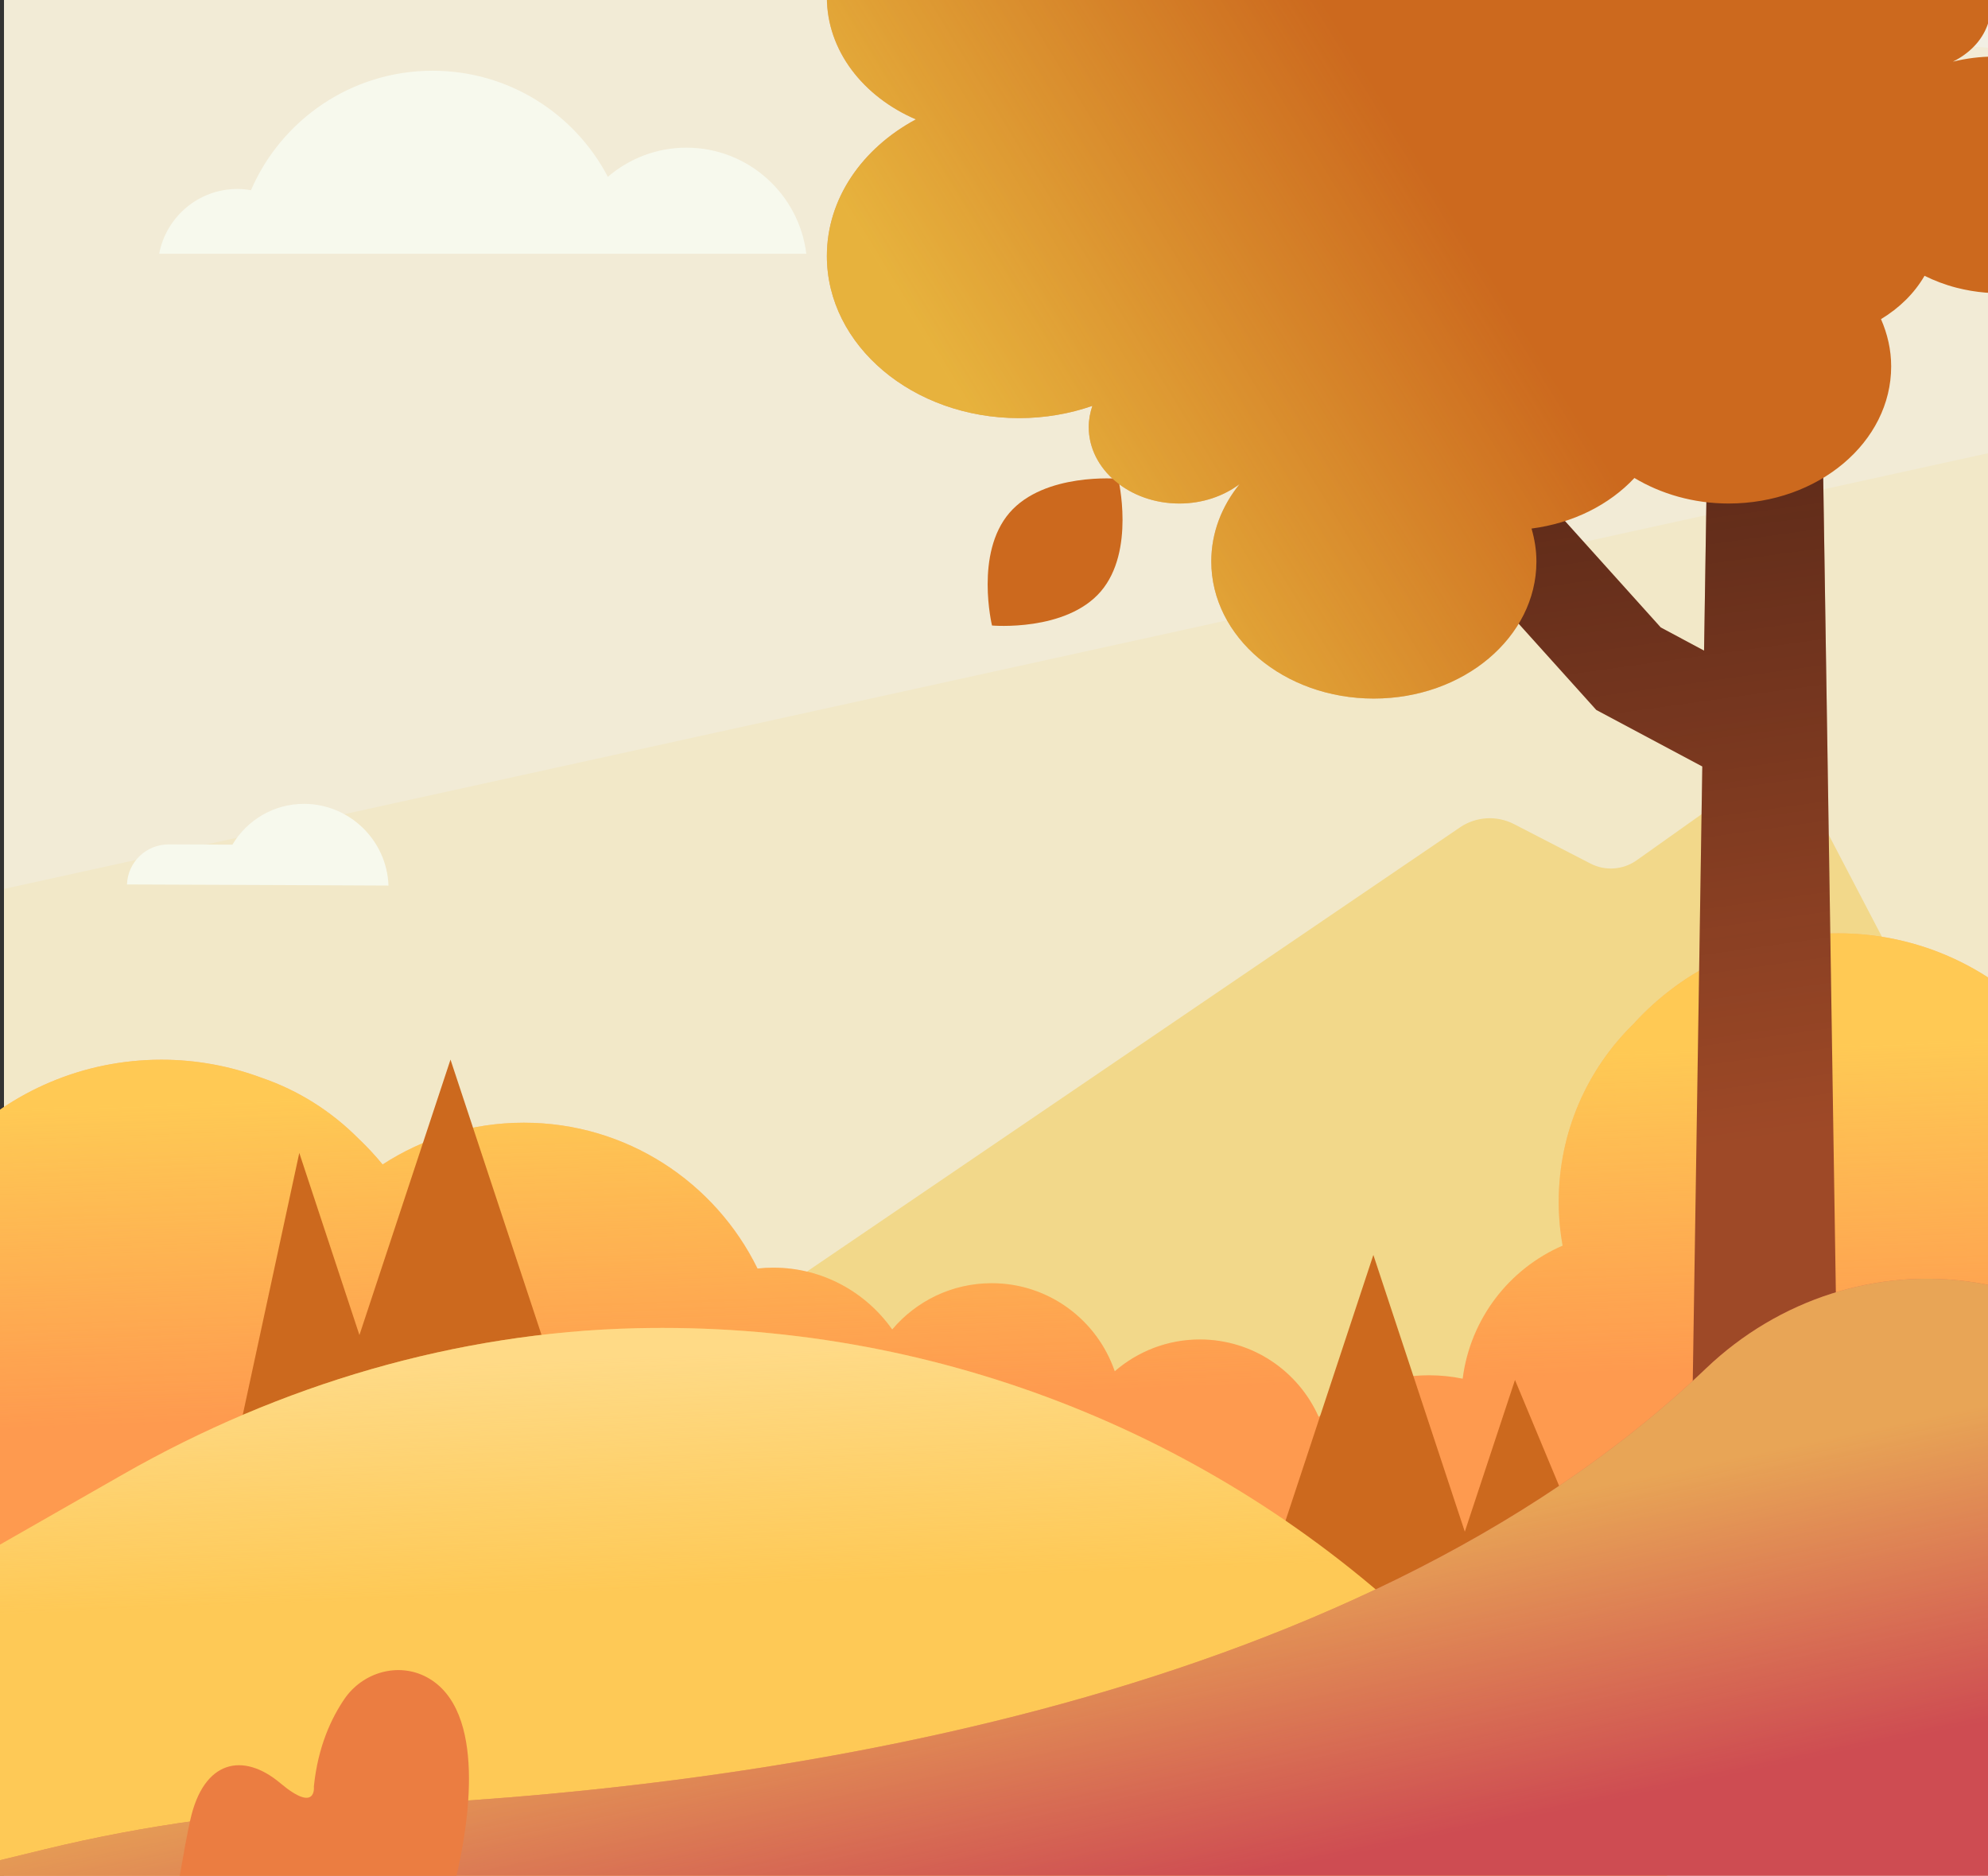 <svg width="177" height="167" viewBox="0 0 177 167" fill="none" xmlns="http://www.w3.org/2000/svg">
<rect x="0" y="0" width="177" height="167" fill="#333333" stroke="none"/>
<path d="M179.445 -45.455H0.364V207.82H179.445V-45.455Z" fill="#F2EFE4"/>
<path d="M0.364 -8.779V207.82H179.445V4.427L0.364 -8.779Z" fill="#F2EBD6"/>
<path d="M0.364 79.136V207.82H179.445V39.812L0.364 79.136Z" fill="#F2E8C8"/>
<path d="M15.015 75.175L20.693 75.197C21.985 73.02 24.37 71.554 27.094 71.565C31.143 71.587 34.447 74.825 34.589 78.841L25.245 78.797L19.665 78.775L11.306 78.742C11.371 76.762 13.002 75.175 15.015 75.175Z" fill="#F7F9ED"/>
<path d="M71.79 22.589C71.134 17.271 66.604 13.146 61.111 13.146C58.442 13.146 56.002 14.131 54.12 15.74C51.177 10.127 45.301 6.297 38.517 6.297C31.274 6.297 25.048 10.674 22.346 16.932C21.952 16.867 21.547 16.823 21.142 16.823C17.674 16.823 14.796 19.307 14.172 22.589H71.79Z" fill="#F7F9ED"/>
<path d="M98.006 52.658C94.899 56.269 88.323 55.689 88.323 55.689C88.323 55.689 86.769 49.266 89.877 45.655C92.984 42.044 99.56 42.624 99.56 42.624C99.56 42.624 101.103 49.047 98.006 52.658Z" fill="#CC691E"/>
<path d="M73.694 149.709C69.383 151.723 63.617 148.506 63.617 148.506C63.617 148.506 64.831 142.006 69.142 139.993C73.453 137.98 79.219 141.197 79.219 141.197C79.219 141.197 78.005 147.696 73.694 149.709Z" fill="#FE9A4F"/>
<path d="M18.409 156.271L204.633 154.381L161.456 71.719C160.699 70.273 159.253 69.237 157.624 69.211C156.701 69.193 155.761 69.463 154.942 70.047L145.711 76.596C144.501 77.449 142.924 77.562 141.609 76.883L134.808 73.373C133.275 72.581 131.429 72.686 130.001 73.652L18.418 149.539V156.271H18.409Z" fill="#F2D88A"/>
<path d="M163.659 83.092C156.431 83.092 149.925 86.21 145.423 91.174C141.321 95.197 138.778 100.797 138.778 106.997C138.778 108.33 138.9 109.636 139.127 110.899C134.372 112.954 130.906 117.413 130.227 122.743C129.26 122.542 128.258 122.438 127.231 122.438C123.469 122.438 120.038 123.84 117.408 126.139C115.605 122.081 111.547 119.25 106.827 119.25C103.927 119.25 101.288 120.322 99.25 122.081C97.691 117.526 93.38 114.243 88.295 114.243C84.742 114.243 81.563 115.845 79.438 118.362C77.087 115.035 73.229 112.858 68.848 112.858C68.378 112.858 67.908 112.884 67.446 112.937C63.675 105.247 55.777 99.952 46.642 99.952C42.008 99.952 37.689 101.319 34.066 103.671C33.378 102.835 32.647 102.051 31.863 101.311C29.477 98.924 26.559 97.07 23.294 95.955C20.516 94.919 17.511 94.344 14.376 94.344C0.32 94.344 -11.079 105.743 -11.079 119.799C-11.079 133.855 0.32 145.254 14.376 145.254C20.437 145.254 26.002 143.129 30.374 139.594C34.554 143.722 40.293 146.282 46.642 146.282C53.765 146.282 60.14 143.06 64.39 138C65.783 138.514 67.281 138.801 68.848 138.801C73.229 138.801 77.095 136.624 79.438 133.297C81.563 135.814 84.742 137.417 88.295 137.417C91.195 137.417 93.833 136.345 95.871 134.586C97.43 139.141 101.741 142.424 106.827 142.424C108.96 142.424 110.963 141.832 112.679 140.822C114.22 147.44 120.151 152.378 127.24 152.378C134.86 152.378 141.138 146.674 142.07 139.306C143.037 139.507 144.038 139.611 145.066 139.611C150.761 139.611 155.708 136.424 158.233 131.73C159.984 132.122 161.795 132.339 163.668 132.339C177.262 132.339 188.287 121.314 188.287 107.72C188.278 94.117 177.253 83.092 163.659 83.092Z" fill="#FE9A4F"/>
<path d="M163.659 83.092C156.431 83.092 149.925 86.21 145.423 91.174C141.321 95.197 138.778 100.797 138.778 106.997C138.778 108.33 138.9 109.636 139.127 110.899C134.372 112.954 130.906 117.413 130.227 122.743C129.26 122.542 128.258 122.438 127.231 122.438C123.469 122.438 120.038 123.84 117.408 126.139C115.605 122.081 111.547 119.25 106.827 119.25C103.927 119.25 101.288 120.322 99.25 122.081C97.691 117.526 93.38 114.243 88.295 114.243C84.742 114.243 81.563 115.845 79.438 118.362C77.087 115.035 73.229 112.858 68.848 112.858C68.378 112.858 67.908 112.884 67.446 112.937C63.675 105.247 55.777 99.952 46.642 99.952C42.008 99.952 37.689 101.319 34.066 103.671C33.378 102.835 32.647 102.051 31.863 101.311C29.477 98.924 26.559 97.07 23.294 95.955C20.516 94.919 17.511 94.344 14.376 94.344C0.32 94.344 -11.079 105.743 -11.079 119.799C-11.079 133.855 0.32 145.254 14.376 145.254C20.437 145.254 26.002 143.129 30.374 139.594C34.554 143.722 40.293 146.282 46.642 146.282C53.765 146.282 60.14 143.06 64.39 138C65.783 138.514 67.281 138.801 68.848 138.801C73.229 138.801 77.095 136.624 79.438 133.297C81.563 135.814 84.742 137.417 88.295 137.417C91.195 137.417 93.833 136.345 95.871 134.586C97.43 139.141 101.741 142.424 106.827 142.424C108.96 142.424 110.963 141.832 112.679 140.822C114.22 147.44 120.151 152.378 127.24 152.378C134.86 152.378 141.138 146.674 142.07 139.306C143.037 139.507 144.038 139.611 145.066 139.611C150.761 139.611 155.708 136.424 158.233 131.73C159.984 132.122 161.795 132.339 163.668 132.339C177.262 132.339 188.287 121.314 188.287 107.72C188.278 94.117 177.253 83.092 163.659 83.092Z" fill="url(#paint0_linear_1_1337)"/>
<path d="M163.92 145.08L162.161 31.755H152.129L151.72 57.925L147.862 55.861L132.099 38.348L125.28 44.487L142.123 63.202L151.563 68.236L150.37 145.08H163.92Z" fill="#9E4927"/>
<path opacity="0.61" d="M163.92 145.08L162.161 31.755H152.129L151.72 57.925L147.862 55.861L132.099 38.348L125.28 44.487L142.123 63.202L151.563 68.236L150.37 145.08H163.92Z" fill="url(#paint1_linear_1_1337)"/>
<path d="M181.46 5.525C178.882 4.863 176.252 4.898 173.874 5.49C175.311 4.776 176.443 3.653 176.957 2.224C178.072 -0.867 175.895 -4.168 172.089 -5.143C171.427 -5.309 170.765 -5.396 170.104 -5.413C171.314 -6.624 172.263 -8.052 172.847 -9.654C175.215 -16.212 170.6 -23.205 162.536 -25.269C157.363 -26.601 152.033 -25.565 148.245 -22.926C147.383 -26.714 144.039 -30.015 139.232 -31.252C132.735 -32.923 125.942 -30.198 123.582 -25.138C120.081 -29.283 114.351 -31.992 107.855 -31.992C97.186 -31.992 88.53 -24.694 88.53 -15.698C88.53 -14.575 88.661 -13.477 88.922 -12.424C88.643 -12.441 88.373 -12.458 88.095 -12.458C80.1 -12.458 73.621 -6.989 73.621 -0.249C73.621 4.506 76.852 8.608 81.546 10.628C76.782 13.188 73.621 17.673 73.621 22.794C73.621 30.762 81.285 37.224 90.733 37.224C93.041 37.224 95.245 36.832 97.256 36.136C97.056 36.736 96.934 37.364 96.934 38.017C96.934 41.779 100.548 44.827 105.007 44.827C107.062 44.827 108.934 44.174 110.363 43.102C108.778 45.062 107.846 47.431 107.846 49.982C107.846 56.723 114.325 62.192 122.319 62.192C130.314 62.192 136.793 56.723 136.793 49.982C136.793 48.972 136.628 47.997 136.358 47.056C140.059 46.577 143.299 44.931 145.519 42.554C147.888 43.973 150.779 44.827 153.906 44.827C161.9 44.827 168.379 39.358 168.379 32.617C168.379 31.137 168.048 29.726 167.474 28.411C169.102 27.427 170.443 26.121 171.349 24.553C172.228 24.989 173.178 25.354 174.197 25.616C181.015 27.366 188.165 24.292 190.168 18.745C192.189 13.188 188.287 7.275 181.46 5.525Z" fill="#CC691E"/>
<path d="M181.46 5.525C178.882 4.863 176.252 4.898 173.874 5.49C175.311 4.776 176.443 3.653 176.957 2.224C178.072 -0.867 175.895 -4.168 172.089 -5.143C171.427 -5.309 170.765 -5.396 170.104 -5.413C171.314 -6.624 172.263 -8.052 172.847 -9.654C175.215 -16.212 170.6 -23.205 162.536 -25.269C157.363 -26.601 152.033 -25.565 148.245 -22.926C147.383 -26.714 144.039 -30.015 139.232 -31.252C132.735 -32.923 125.942 -30.198 123.582 -25.138C120.081 -29.283 114.351 -31.992 107.855 -31.992C97.186 -31.992 88.53 -24.694 88.53 -15.698C88.53 -14.575 88.661 -13.477 88.922 -12.424C88.643 -12.441 88.373 -12.458 88.095 -12.458C80.1 -12.458 73.621 -6.989 73.621 -0.249C73.621 4.506 76.852 8.608 81.546 10.628C76.782 13.188 73.621 17.673 73.621 22.794C73.621 30.762 81.285 37.224 90.733 37.224C93.041 37.224 95.245 36.832 97.256 36.136C97.056 36.736 96.934 37.364 96.934 38.017C96.934 41.779 100.548 44.827 105.007 44.827C107.062 44.827 108.934 44.174 110.363 43.102C108.778 45.062 107.846 47.431 107.846 49.982C107.846 56.723 114.325 62.192 122.319 62.192C130.314 62.192 136.793 56.723 136.793 49.982C136.793 48.972 136.628 47.997 136.358 47.056C140.059 46.577 143.299 44.931 145.519 42.554C147.888 43.973 150.779 44.827 153.906 44.827C161.9 44.827 168.379 39.358 168.379 32.617C168.379 31.137 168.048 29.726 167.474 28.411C169.102 27.427 170.443 26.121 171.349 24.553C172.228 24.989 173.178 25.354 174.197 25.616C181.015 27.366 188.165 24.292 190.168 18.745C192.189 13.188 188.287 7.275 181.46 5.525Z" fill="url(#paint2_linear_1_1337)"/>
<path d="M40.11 94.335L32.002 118.859L26.647 102.643L19.288 136.729L52.328 131.286L40.11 94.335Z" fill="#CC691E"/>
<path d="M134.886 122.856L130.418 136.363L122.276 111.726L110.754 146.587H144.77L134.886 122.856Z" fill="#CC691E"/>
<path d="M58.99 118.223C58.207 118.223 57.423 118.232 56.639 118.249C40.581 118.632 24.914 123.291 10.971 131.251L-78.684 182.449H160.942V179.488L128.442 146.987C110.023 128.569 85.038 118.223 58.99 118.223Z" fill="#FEC956"/>
<path d="M58.99 118.223C58.207 118.223 57.423 118.232 56.639 118.249C40.581 118.632 24.914 123.291 10.971 131.251L-78.684 182.449H160.942V179.488L128.442 146.987C110.023 128.569 85.038 118.223 58.99 118.223Z" fill="url(#paint3_linear_1_1337)"/>
<path d="M151.902 121.82C120.09 152.178 65.774 159.493 31.245 160.869C22.057 161.235 12.931 162.471 4.004 164.64L-69.392 182.449H256.249L190.568 121.341C186.536 117.587 181.485 115.105 176.042 114.208C167.238 112.763 158.355 115.663 151.902 121.82Z" fill="#CE4C52"/>
<path d="M151.902 121.82C120.09 152.178 65.774 159.493 31.245 160.869C22.057 161.235 12.931 162.471 4.004 164.64L-69.392 182.449H256.249L190.568 121.341C186.536 117.587 181.485 115.105 176.042 114.208C167.238 112.763 158.355 115.663 151.902 121.82Z" fill="url(#paint4_linear_1_1337)"/>
<path d="M37.454 196.321C42.261 193.5 45.91 189.781 40.859 186.333C40.102 185.819 40.128 184.704 40.92 184.234C44.334 182.222 50.9 177.459 48.636 171.667C48.636 171.667 47.426 168.802 41.957 168.585C41.086 168.55 40.467 167.722 40.668 166.878C41.643 162.715 43.455 152.23 37.986 149.312C35.451 147.963 32.307 148.877 30.679 151.237C29.521 152.927 28.302 155.487 27.945 159.057C27.945 159.057 28.223 161.496 24.949 158.744C21.674 155.992 18.13 156.645 16.937 162.044C15.744 167.444 15.474 172.991 13.427 173.801C11.381 174.611 7.854 172.547 5.668 176.414C3.961 179.435 6.164 188.266 16.406 195.442C22.641 199.822 30.862 200.188 37.454 196.321Z" fill="#EB7D41"/>
<defs>
<linearGradient id="paint0_linear_1_1337" x1="87.111" y1="71.504" x2="89.046" y2="126.464" gradientUnits="userSpaceOnUse">
<stop offset="0.437" stop-color="#FFF459" stop-opacity="0.53"/>
<stop offset="0.96" stop-color="#FFF459" stop-opacity="0"/>
</linearGradient>
<linearGradient id="paint1_linear_1_1337" x1="140.3" y1="13.617" x2="152.635" y2="101.955" gradientUnits="userSpaceOnUse">
<stop stop-color="#040006"/>
<stop offset="1" stop-color="#040006" stop-opacity="0"/>
</linearGradient>
<linearGradient id="paint2_linear_1_1337" x1="51.746" y1="54.501" x2="126.953" y2="8.342" gradientUnits="userSpaceOnUse">
<stop offset="0.437" stop-color="#FFF459" stop-opacity="0.53"/>
<stop offset="0.96" stop-color="#FFF459" stop-opacity="0"/>
</linearGradient>
<linearGradient id="paint3_linear_1_1337" x1="38.139" y1="103.981" x2="39.688" y2="143.848" gradientUnits="userSpaceOnUse">
<stop offset="0.437" stop-color="#FFE9B1" stop-opacity="0.53"/>
<stop offset="0.96" stop-color="#FFE9B1" stop-opacity="0"/>
</linearGradient>
<linearGradient id="paint4_linear_1_1337" x1="80.677" y1="121.446" x2="91.514" y2="173.31" gradientUnits="userSpaceOnUse">
<stop offset="0.437" stop-color="#FFF459" stop-opacity="0.53"/>
<stop offset="0.96" stop-color="#FFF459" stop-opacity="0"/>
</linearGradient>
</defs>
</svg>
